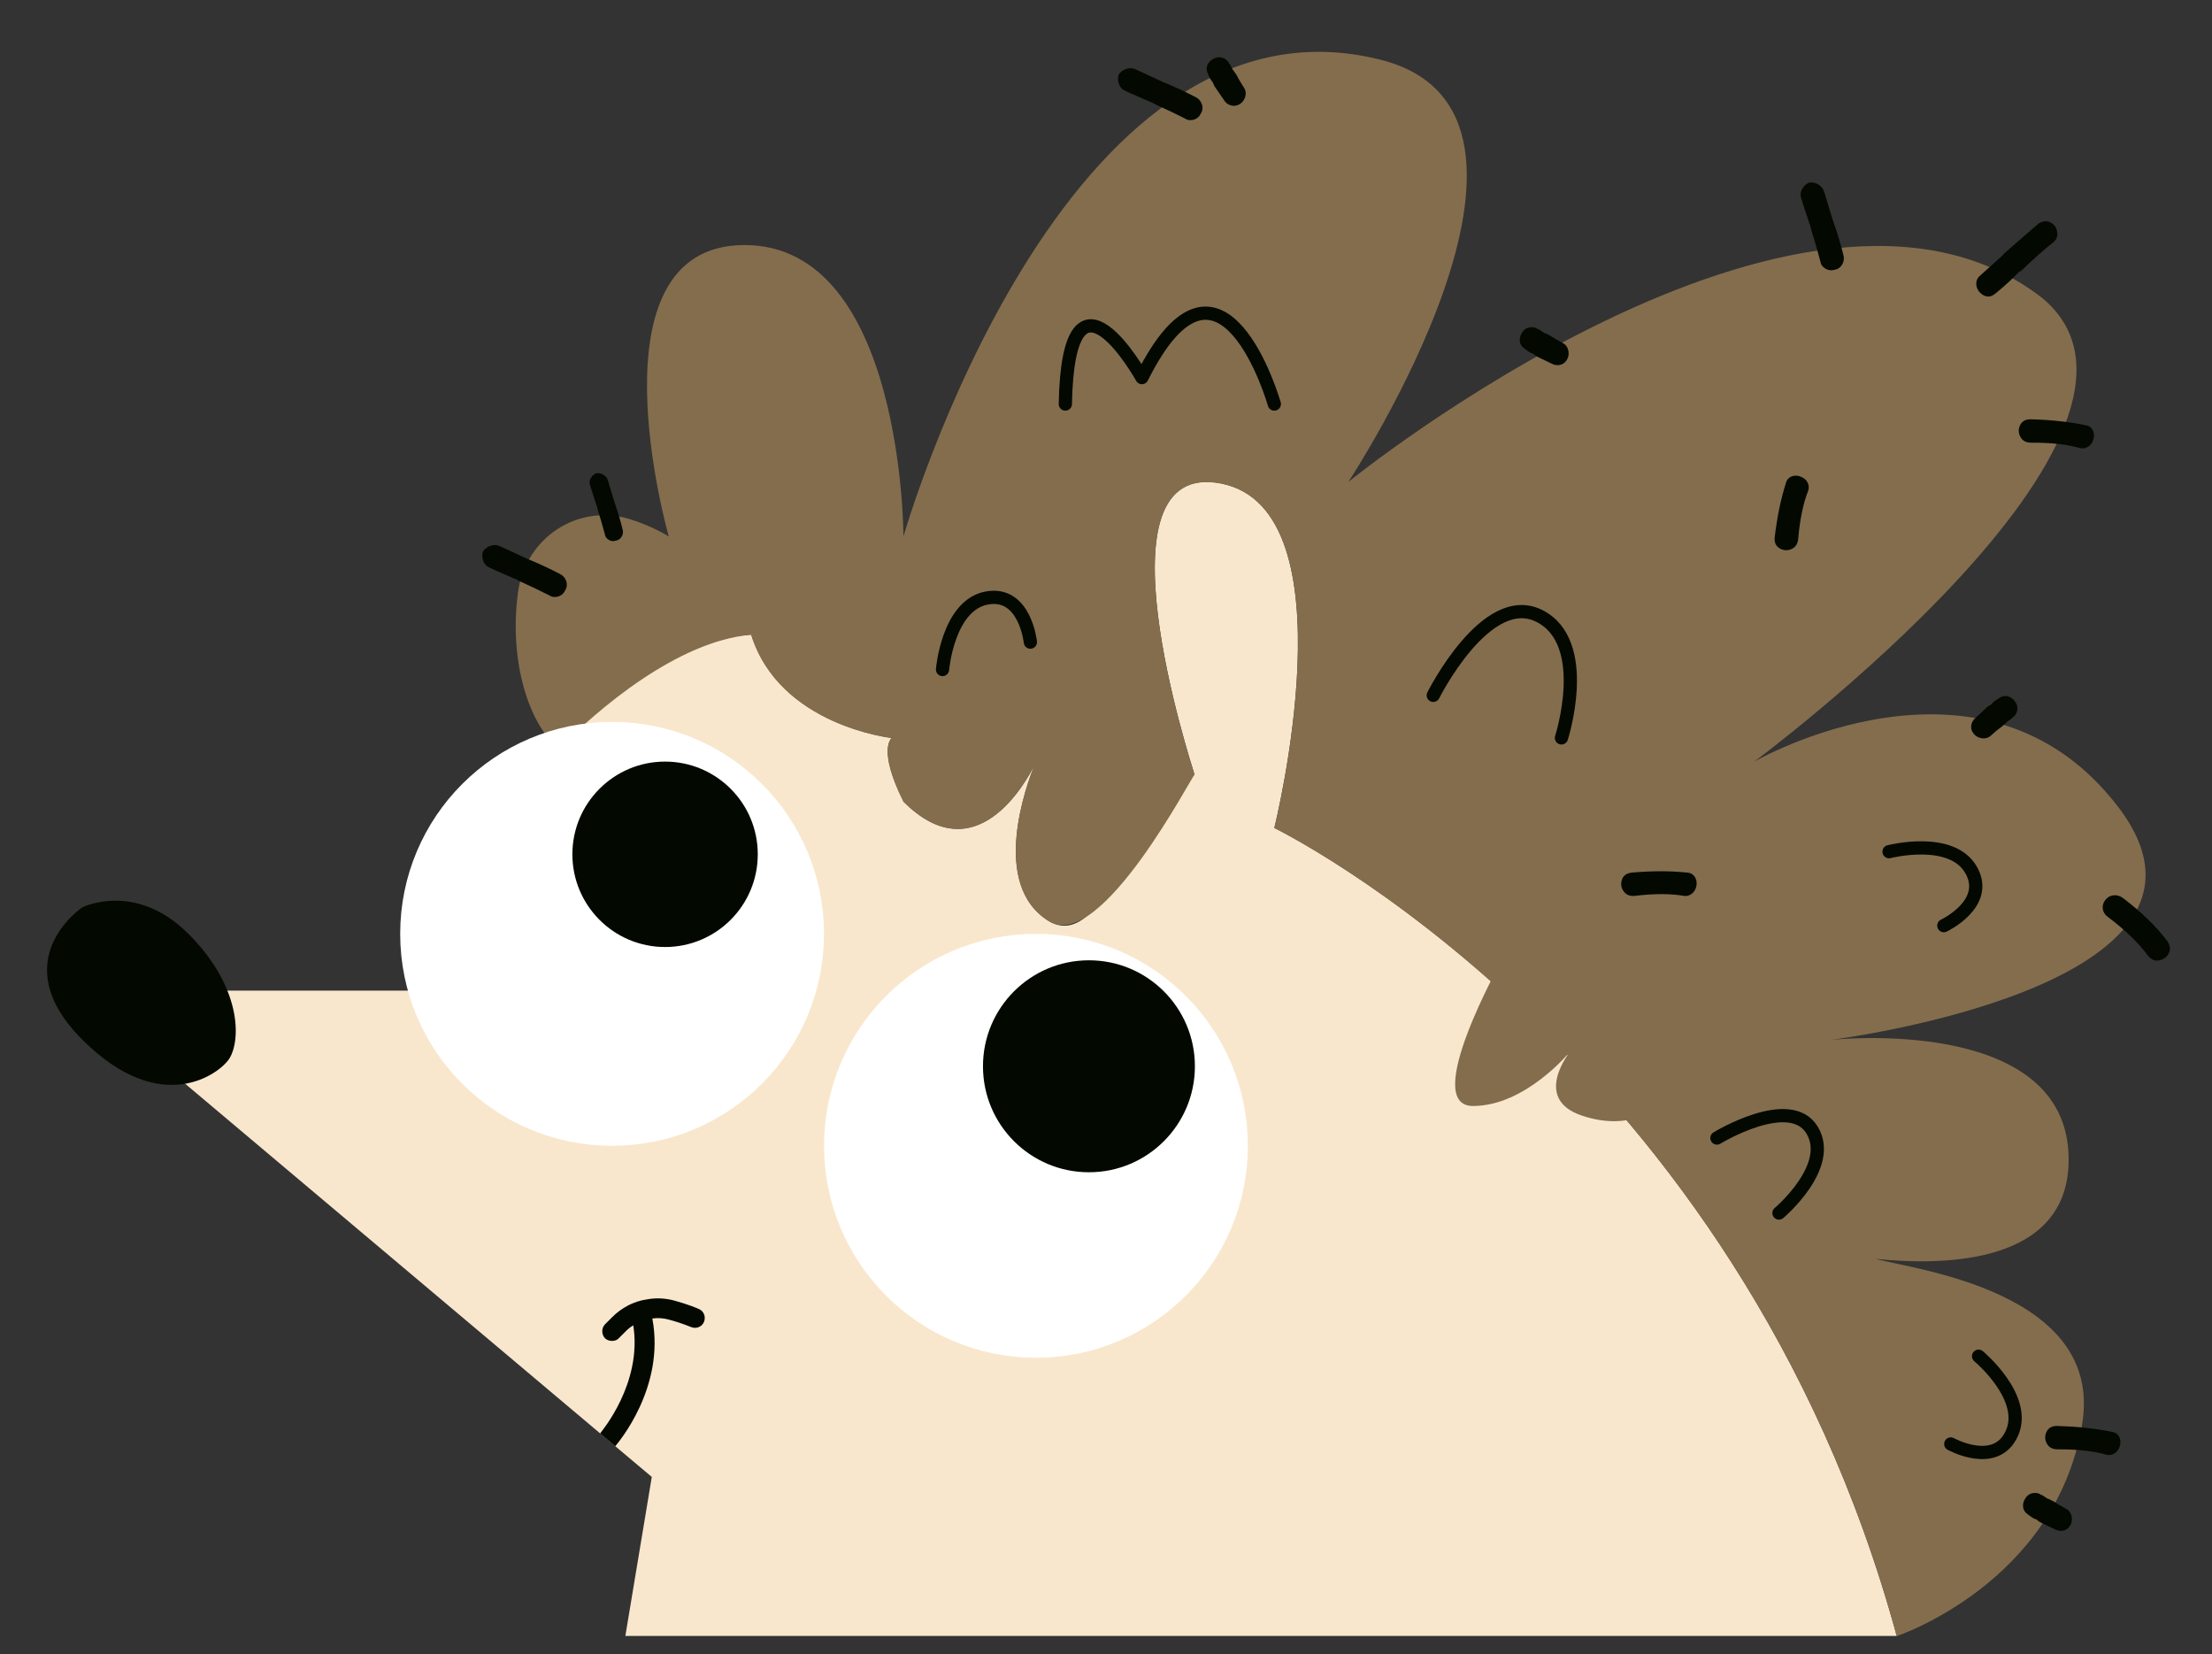<?xml version="1.0" encoding="utf-8"?>
<!-- Generator: Adobe Illustrator 26.0.1, SVG Export Plug-In . SVG Version: 6.00 Build 0)  -->
<svg version="1.1" id="Capa_1" xmlns="http://www.w3.org/2000/svg" xmlns:xlink="http://www.w3.org/1999/xlink" x="0px" y="0px"
	 viewBox="0 0 210 157" style="enable-background:new 0 0 210 157;" xml:space="preserve">
<rect x="0" y="0" width="210" height="157" fill="#333333" stroke="none"/>
<style type="text/css">
	.st0{fill:#F9E7CD;}
	.st1{fill:#030900;}
	.st2{fill:#FFFFFF;stroke:#FFFFFF;stroke-width:2.515;stroke-miterlimit:10;}
	.st3{fill:#846D4D;}
	.st4{fill:none;stroke:#030900;stroke-width:1.257;stroke-linecap:round;stroke-linejoin:round;stroke-miterlimit:10;}
</style>
<g>
	<path class="st0" d="M14.11,94.02v5.93l3.47,2.92l39.4,33.19l1.43,1.21l3.47,2.92l-2.51,15.09h120.7
		c-15.09-55.32-59.09-76.7-59.09-76.7s7.54-30.18-5.03-32.69c-12.32-2.46-2.89,26.5-2.54,27.64c-0.15-0.15-1.11-1.06-3.14-2.36
		c-1.56,5.88-5.71,19.26-10.66,16.27c-5.71-3.47-2.09-13.1-1.38-14.86c-0.83,1.68-5.61,10.34-12.45,3.5
		c-2.51-5.03-1.11-6.04-1.11-6.04s-10.66-1.16-13.35-9.81c-6.99,0.6-12.07,3.39-15.74,7.14c-1.63,1.63-2.99,3.47-4.1,5.38v0.03
		c-5.71,9.63-5.63,21.25-5.63,21.25H14.11z"/>
	<path class="st1" d="M7.82,86.12c0,0,5.03-2.51,10.06,2.51s5.03,10.06,3.88,11.87c-0.82,1.3-6.39,5.73-13.94-1.81
		S7.82,86.12,7.82,86.12z"/>
	<circle class="st2" cx="98.35" cy="108.76" r="18.86"/>
	<path class="st3" d="M59.84,49.29c2.13,0.66,3.65,1.63,3.65,1.63s-7.9-27.66,7.19-27.66s15.09,27.66,15.09,27.66
		s15.09-52.81,45.26-45.26c20.12,5.03-3.02,40.08-3.02,40.08s43.25-35.05,65.88-17.45c15.09,12.57-27.36,44.01-27.36,44.01
		s21.75-12.6,34.63,4.38c12.85,17-27.38,22.03-27.38,22.03s22.58-2.51,22.61,11.32c0.03,9.98-11.79,10.13-18.33,9.46
		c3.37,0.96,21.72,3.04,19.61,15.69c-2.51,15.09-17.6,20.12-17.6,20.12c-15.09-55.32-59.09-76.7-59.09-76.7s7.54-30.18-5.03-32.69
		c-12.32-2.46-2.89,26.5-2.54,27.64c-0.15-0.15-8.85,16.9-13.81,13.91c-5.71-3.47-2.09-13.1-1.38-14.86
		c-0.83,1.68-5.61,10.34-12.45,3.5c-2.51-5.03-1.11-6.04-1.11-6.04s-10.66-1.16-13.35-9.81c-6.99,0.6-14.56,7.07-18.23,10.81
		c-2.88-2.25-4.79-8.39-3.9-14.84C49.89,51.03,54.87,47.74,59.84,49.29z"/>
	<path class="st4" d="M148.24,70.04c0,0,2.92-9.06-2.11-11.58s-10.06,7.54-10.06,7.54"/>
	<path class="st4" d="M168.89,115.14c0,0,5.25-4.42,3.14-7.88s-9.03,0.76-9.03,0.76"/>
	<path class="st4" d="M97.82,60.95c0,0-0.51-4.89-4.17-4.18c-3.66,0.71-4.17,6.78-4.17,6.78"/>
	<path class="st4" d="M184.54,87.86c0,0,4.45-2.1,2.57-5.32c-1.88-3.22-7.77-1.7-7.77-1.7"/>
	<path class="st4" d="M185.2,137.06c0,0,4.3,2.38,5.81-1.03c1.51-3.41-3.17-7.3-3.17-7.3"/>
	<circle class="st1" cx="103.38" cy="101.21" r="10.06"/>
	<circle class="st2" cx="58.11" cy="88.64" r="18.86"/>
	<circle class="st1" cx="63.14" cy="81.09" r="8.8"/>
	<path class="st4" d="M120.98,38.35c0,0-5.03-17.6-12.57-2.51c0,0-6.99-12.57-7.27,2.51"/>
	<path class="st1" d="M56.98,136.07l1.43,1.21l0.02-0.03c0.2-0.25,4.75-5.53,3.5-12.1c0.55-0.08,1.11-0.03,1.66,0.13
		c1.13,0.3,1.99,0.68,2.01,0.68c0.48,0.2,1.03,0,1.23-0.48c0.2-0.48,0-1.03-0.48-1.23c-0.05-0.03-0.98-0.43-2.26-0.78
		c-0.88-0.25-1.81-0.3-2.69-0.13c-0.6,0.08-1.18,0.28-1.73,0.55c-0.58,0.3-1.11,0.68-1.58,1.16l-0.65,0.65
		c-0.35,0.35-0.35,0.96,0,1.33c0.2,0.18,0.43,0.25,0.68,0.25c0.23,0,0.48-0.08,0.65-0.28l0.65-0.65c0.23-0.23,0.45-0.4,0.7-0.55
		c0.88,5.53-3.07,10.13-3.09,10.18C57.01,136.01,57.01,136.04,56.98,136.07z"/>
	<path class="st3" d="M142.57,91.15c0,0-7.76,13.83-2.73,13.83s9.24-5.19,9.24-5.19s-3.68,4.5,1.09,6.1
		c4.76,1.6,7.28-0.91,7.28-0.91"/>
	<path class="st1" d="M192.84,39.8c-0.54-0.02-0.9,0.18-1.08,0.6c-0.16,0.37-0.14,0.73,0.06,1.09c0.2,0.36,0.55,0.54,1.04,0.53
		c1.87-0.01,3.41,0.16,4.63,0.52c0.25,0.05,0.48,0.02,0.7-0.11c0.22-0.12,0.38-0.3,0.48-0.53c0.16-0.37,0.17-0.71,0.03-1.02
		c-0.14-0.31-0.39-0.48-0.75-0.53C196.43,40.04,194.74,39.85,192.84,39.8z"/>
	<path class="st1" d="M168.49,50.94c-0.07,0.54,0.1,0.91,0.5,1.13c0.35,0.19,0.72,0.21,1.1,0.04c0.38-0.17,0.59-0.5,0.63-0.99
		c0.16-1.86,0.48-3.38,0.95-4.56c0.08-0.25,0.06-0.48-0.04-0.71c-0.1-0.23-0.27-0.4-0.49-0.52c-0.35-0.19-0.69-0.23-1.01-0.12
		c-0.32,0.11-0.52,0.35-0.6,0.7C169.06,47.38,168.72,49.06,168.49,50.94z"/>
	<path class="st1" d="M154.98,82.82c-0.54,0.04-0.88,0.28-1.01,0.71c-0.12,0.39-0.06,0.75,0.18,1.08c0.24,0.34,0.6,0.48,1.09,0.42
		c1.86-0.22,3.41-0.21,4.65,0.01c0.26,0.03,0.48-0.03,0.69-0.18c0.2-0.15,0.34-0.34,0.42-0.58c0.12-0.38,0.09-0.72-0.08-1.01
		c-0.17-0.29-0.44-0.44-0.81-0.45C158.58,82.66,156.87,82.66,154.98,82.82z"/>
	<path class="st1" d="M195.35,135.35c-0.54-0.02-0.9,0.18-1.08,0.6c-0.16,0.37-0.14,0.73,0.06,1.09c0.2,0.36,0.55,0.54,1.04,0.53
		c1.87-0.01,3.41,0.16,4.63,0.52c0.25,0.05,0.48,0.02,0.7-0.11c0.22-0.12,0.38-0.3,0.48-0.53c0.16-0.37,0.17-0.71,0.03-1.02
		c-0.14-0.31-0.39-0.48-0.75-0.53C198.95,135.59,197.25,135.41,195.35,135.35z"/>
	<path class="st1" d="M190.26,24.06l-0.13,0.17l-2.1,1.89c-0.32,0.25-0.45,0.57-0.4,0.97c0.04,0.3,0.19,0.56,0.45,0.78
		c0.26,0.22,0.54,0.31,0.84,0.26c0.15-0.02,0.34-0.12,0.57-0.31c0.82-0.67,1.54-1.33,2.16-1.98c0.04-0.06,0.12-0.09,0.21-0.11
		c1.3-1.25,2.32-2.15,3.05-2.71c0.32-0.25,0.45-0.57,0.4-0.97c-0.06-0.45-0.28-0.76-0.66-0.94s-0.76-0.13-1.13,0.12L190.26,24.06z"
		/>
	<path class="st1" d="M174.03,20.98l-0.14-0.44c-0.09-0.29-0.33-1.07-0.71-2.34c-0.09-0.29-0.28-0.52-0.55-0.69
		c-0.28-0.16-0.56-0.22-0.86-0.18c-0.24,0.08-0.45,0.25-0.62,0.51c-0.17,0.25-0.23,0.5-0.2,0.75c0.03,0.2,0.3,1.08,0.83,2.63
		c0.07,0.14,0.12,0.31,0.15,0.51c0.38,1.22,0.67,2.24,0.89,3.08c0.04,0.3,0.2,0.53,0.48,0.69c0.28,0.16,0.56,0.2,0.85,0.11
		c0.3-0.04,0.53-0.19,0.7-0.44c0.17-0.25,0.23-0.53,0.19-0.83C174.79,23.31,174.46,22.19,174.03,20.98z"/>
	<path class="st1" d="M58.36,47.74l-0.1-0.34c-0.07-0.23-0.25-0.83-0.55-1.81c-0.07-0.23-0.21-0.4-0.43-0.53
		c-0.22-0.13-0.44-0.17-0.67-0.14c-0.19,0.07-0.35,0.2-0.48,0.39c-0.13,0.19-0.18,0.39-0.15,0.58c0.02,0.15,0.24,0.83,0.64,2.03
		c0.05,0.11,0.09,0.24,0.11,0.4c0.29,0.94,0.52,1.73,0.69,2.38c0.03,0.23,0.16,0.41,0.37,0.54c0.22,0.13,0.43,0.16,0.66,0.08
		c0.23-0.03,0.41-0.15,0.54-0.34c0.13-0.19,0.18-0.41,0.14-0.64C58.94,49.55,58.69,48.68,58.36,47.74z"/>
	<path class="st1" d="M110.45,7.8l-0.42-0.19c-0.28-0.13-1.02-0.47-2.22-1.03c-0.28-0.13-0.57-0.14-0.88-0.04
		c-0.31,0.1-0.54,0.27-0.71,0.52c-0.1,0.24-0.11,0.5-0.03,0.8c0.08,0.29,0.22,0.51,0.43,0.65c0.17,0.11,1.01,0.49,2.51,1.13
		c0.15,0.04,0.31,0.12,0.48,0.23c1.16,0.53,2.12,0.99,2.89,1.38c0.25,0.17,0.53,0.2,0.84,0.11c0.31-0.1,0.52-0.28,0.65-0.56
		c0.17-0.25,0.21-0.52,0.14-0.82c-0.08-0.29-0.24-0.52-0.49-0.69C112.7,8.79,111.64,8.29,110.45,7.8z"/>
	<path class="st1" d="M50.1,53.06l-0.42-0.19c-0.28-0.13-1.02-0.47-2.22-1.03c-0.28-0.13-0.57-0.14-0.88-0.04
		c-0.31,0.1-0.54,0.27-0.71,0.52c-0.1,0.24-0.11,0.5-0.03,0.8c0.08,0.29,0.22,0.51,0.43,0.65c0.17,0.11,1.01,0.49,2.51,1.13
		c0.15,0.04,0.31,0.12,0.48,0.23c1.16,0.53,2.12,0.99,2.89,1.38c0.25,0.17,0.53,0.2,0.84,0.11c0.31-0.1,0.52-0.28,0.65-0.56
		c0.17-0.25,0.21-0.52,0.14-0.82c-0.08-0.29-0.24-0.52-0.49-0.69C52.35,54.05,51.29,53.55,50.1,53.06z"/>
	<path class="st1" d="M201.55,85.24c-0.29-0.21-0.6-0.3-0.95-0.25c-0.3,0.04-0.54,0.19-0.74,0.45c-0.19,0.26-0.27,0.53-0.23,0.83
		c0.04,0.3,0.2,0.56,0.49,0.77c1.65,1.24,2.91,2.46,3.79,3.66c0.3,0.37,0.63,0.52,0.98,0.47c0.45-0.06,0.78-0.27,0.98-0.63
		c0.21-0.36,0.18-0.75-0.09-1.17C204.77,87.99,203.36,86.62,201.55,85.24z"/>
	<path class="st1" d="M147.67,32.17l-0.5-0.31l-0.24-0.12l-0.24-0.12c-0.05,0.01-0.16-0.05-0.33-0.18
		c-0.17-0.13-0.28-0.19-0.33-0.18c-0.22-0.17-0.49-0.24-0.79-0.19c-0.3,0.04-0.54,0.2-0.73,0.48c-0.19,0.28-0.26,0.57-0.22,0.87
		s0.23,0.55,0.56,0.76c0.34,0.26,0.56,0.38,0.66,0.37l0.34,0.26l0.24,0.12l1.23,0.59c0.22,0.12,0.46,0.16,0.7,0.13
		c0.3-0.04,0.53-0.19,0.7-0.44c0.17-0.25,0.23-0.53,0.19-0.83c-0.06-0.4-0.25-0.68-0.57-0.83L147.67,32.17z"/>
	<path class="st1" d="M195.45,142.82l-0.5-0.31l-0.24-0.12l-0.24-0.12c-0.05,0.01-0.16-0.05-0.33-0.18
		c-0.17-0.13-0.28-0.19-0.33-0.18c-0.22-0.17-0.49-0.24-0.79-0.19c-0.3,0.04-0.54,0.2-0.73,0.48c-0.19,0.28-0.26,0.57-0.22,0.87
		c0.04,0.3,0.23,0.55,0.56,0.76c0.34,0.26,0.56,0.38,0.66,0.37l0.34,0.26l0.24,0.12l1.23,0.59c0.22,0.12,0.46,0.16,0.7,0.13
		c0.3-0.04,0.53-0.19,0.7-0.44c0.17-0.25,0.23-0.53,0.19-0.83c-0.06-0.4-0.25-0.68-0.57-0.83L195.45,142.82z"/>
	<path class="st1" d="M117.69,7.66l-0.28-0.52l-0.15-0.22l-0.15-0.22c-0.05-0.02-0.11-0.13-0.2-0.32c-0.08-0.2-0.15-0.3-0.2-0.32
		c-0.11-0.26-0.31-0.45-0.59-0.56s-0.57-0.09-0.87,0.05c-0.31,0.15-0.51,0.36-0.63,0.64c-0.11,0.28-0.08,0.59,0.11,0.94
		c0.17,0.39,0.3,0.61,0.39,0.65l0.17,0.39l0.15,0.22l0.77,1.12c0.13,0.22,0.31,0.37,0.55,0.46c0.28,0.11,0.55,0.1,0.83-0.03
		c0.27-0.13,0.46-0.34,0.58-0.62c0.15-0.37,0.12-0.71-0.08-1.01L117.69,7.66z"/>
	<path class="st1" d="M189.58,69.32l0.47-0.35l0.2-0.18l0.2-0.18c0.01-0.05,0.11-0.13,0.29-0.24c0.18-0.11,0.28-0.19,0.29-0.24
		c0.24-0.15,0.4-0.37,0.47-0.66c0.07-0.29,0.01-0.58-0.18-0.86c-0.19-0.28-0.43-0.45-0.73-0.52c-0.29-0.07-0.6,0.01-0.91,0.25
		c-0.36,0.22-0.56,0.38-0.58,0.48l-0.36,0.22l-0.2,0.18l-1,0.93c-0.19,0.16-0.32,0.37-0.38,0.61c-0.07,0.29-0.02,0.56,0.16,0.81
		c0.17,0.25,0.41,0.41,0.7,0.48c0.39,0.09,0.72,0.02,0.99-0.23L189.58,69.32z"/>
</g>
</svg>
